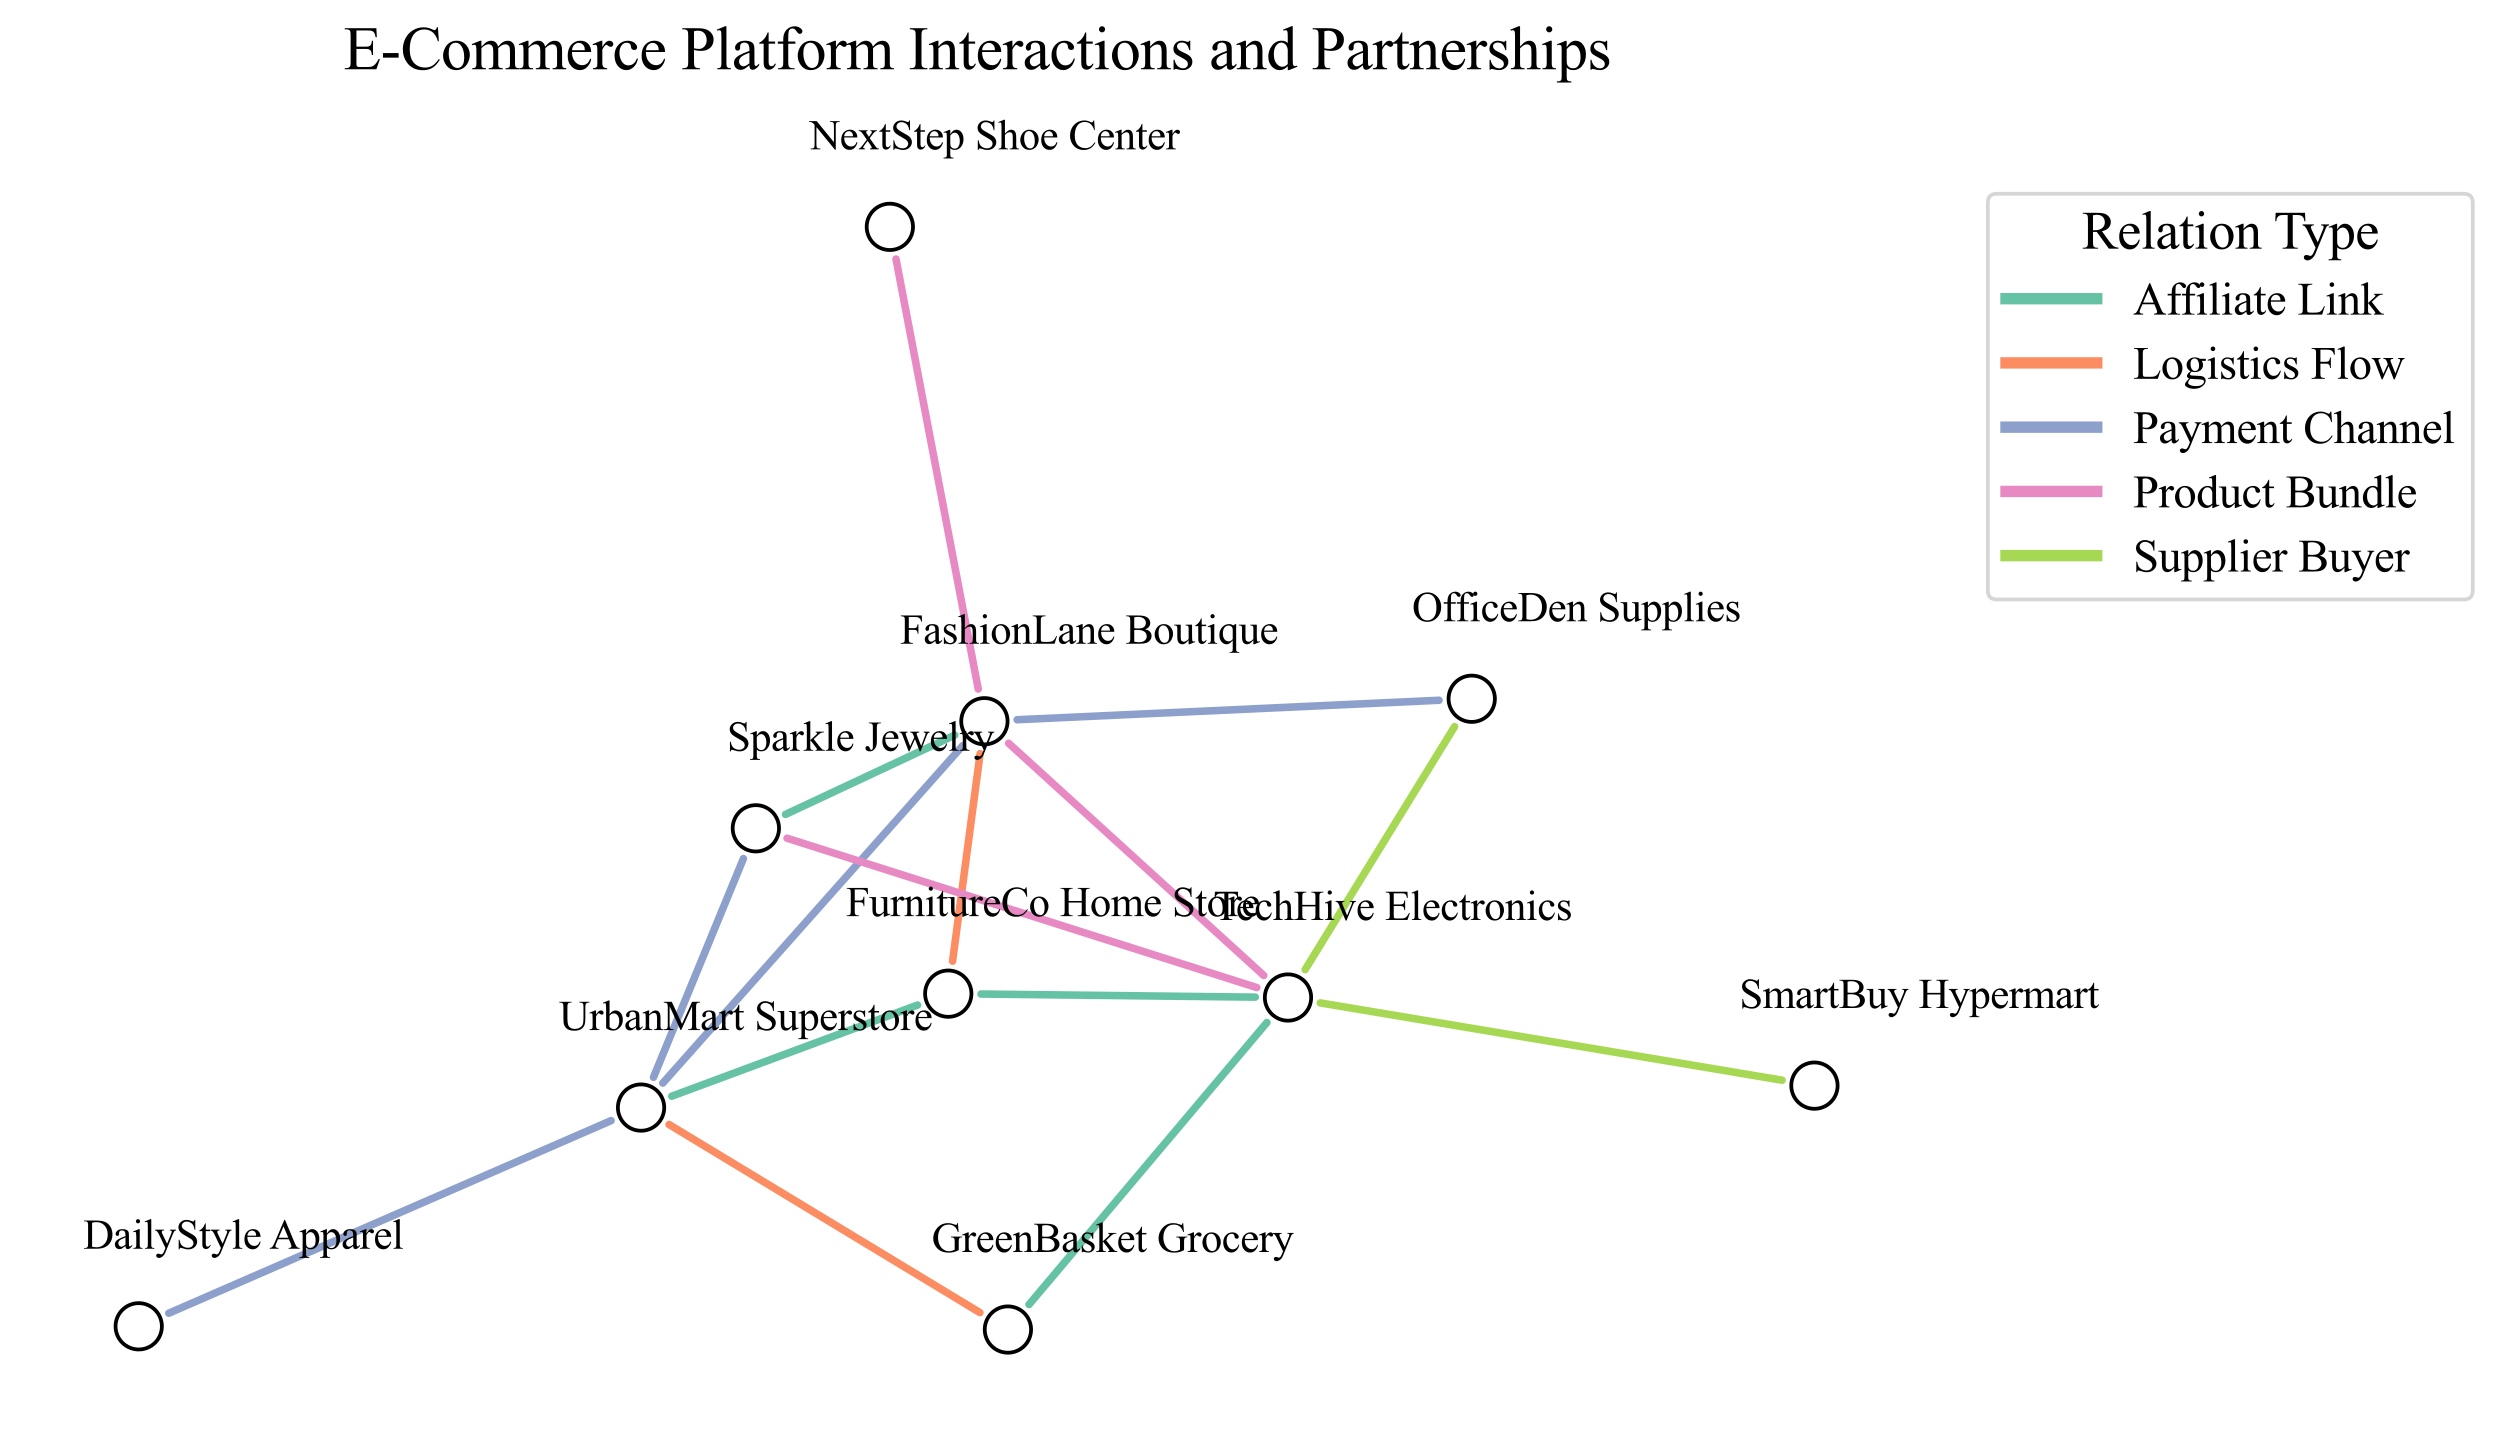 <?xml version="1.0" encoding="utf-8" standalone="no"?>
<!DOCTYPE svg PUBLIC "-//W3C//DTD SVG 1.1//EN"
  "http://www.w3.org/Graphics/SVG/1.1/DTD/svg11.dtd">
<svg xmlns:xlink="http://www.w3.org/1999/xlink" width="660.83pt" height="378.15pt" viewBox="0 0 660.83 378.15" xmlns="http://www.w3.org/2000/svg" version="1.1">
 <defs>
  <style type="text/css">*{stroke-linejoin: round; stroke-linecap: butt}</style>
 </defs>
 <g id="figure_1">
  <g id="patch_1">
   <path d="M 0 378.15 
L 660.83 378.15 
L 660.83 -0 
L 0 -0 
z
" style="fill: #ffffff"/>
  </g>
  <g id="axes_1">
   <g id="patch_2">
    <path d="M 177.573 289.755 
Q 210.053 277.712 242.533 265.669 
" clip-path="url(#p9772af871b)" style="fill: none; stroke: #66c2a5; stroke-width: 2; stroke-linecap: round"/>
   </g>
   <g id="patch_3">
    <path d="M 161.514 296.223 
Q 103.062 321.675 44.61 347.127 
" clip-path="url(#p9772af871b)" style="fill: none; stroke: #8da0cb; stroke-width: 2; stroke-linecap: round"/>
   </g>
   <g id="patch_4">
    <path d="M 172.743 284.76 
Q 184.623 255.86 196.502 226.961 
" clip-path="url(#p9772af871b)" style="fill: none; stroke: #8da0cb; stroke-width: 2; stroke-linecap: round"/>
   </g>
   <g id="patch_5">
    <path d="M 176.859 297.248 
Q 217.936 322.103 259.012 346.958 
" clip-path="url(#p9772af871b)" style="fill: none; stroke: #fc8d62; stroke-width: 2; stroke-linecap: round"/>
   </g>
   <g id="patch_6">
    <path d="M 175.205 286.293 
Q 214.832 241.704 254.459 197.116 
" clip-path="url(#p9772af871b)" style="fill: none; stroke: #8da0cb; stroke-width: 2; stroke-linecap: round"/>
   </g>
   <g id="patch_7">
    <path d="M 251.795 254.073 
Q 255.433 226.65 259.072 199.227 
" clip-path="url(#p9772af871b)" style="fill: none; stroke: #fc8d62; stroke-width: 2; stroke-linecap: round"/>
   </g>
   <g id="patch_8">
    <path d="M 259.314 262.755 
Q 295.555 263.165 331.797 263.576 
" clip-path="url(#p9772af871b)" style="fill: none; stroke: #66c2a5; stroke-width: 2; stroke-linecap: round"/>
   </g>
   <g id="patch_9">
    <path d="M 207.639 215.273 
Q 230.002 204.796 252.365 194.32 
" clip-path="url(#p9772af871b)" style="fill: none; stroke: #66c2a5; stroke-width: 2; stroke-linecap: round"/>
   </g>
   <g id="patch_10">
    <path d="M 208.051 221.572 
Q 270.127 241.31 332.204 261.049 
" clip-path="url(#p9772af871b)" style="fill: none; stroke: #e78ac3; stroke-width: 2; stroke-linecap: round"/>
   </g>
   <g id="patch_11">
    <path d="M 272.005 344.823 
Q 303.44 307.558 334.875 270.293 
" clip-path="url(#p9772af871b)" style="fill: none; stroke: #66c2a5; stroke-width: 2; stroke-linecap: round"/>
   </g>
   <g id="patch_12">
    <path d="M 268.863 190.245 
Q 324.619 187.675 380.376 185.104 
" clip-path="url(#p9772af871b)" style="fill: none; stroke: #8da0cb; stroke-width: 2; stroke-linecap: round"/>
   </g>
   <g id="patch_13">
    <path d="M 266.614 196.472 
Q 300.333 227.158 334.052 257.843 
" clip-path="url(#p9772af871b)" style="fill: none; stroke: #e78ac3; stroke-width: 2; stroke-linecap: round"/>
   </g>
   <g id="patch_14">
    <path d="M 258.583 182.138 
Q 247.713 125.303 236.843 68.469 
" clip-path="url(#p9772af871b)" style="fill: none; stroke: #e78ac3; stroke-width: 2; stroke-linecap: round"/>
   </g>
   <g id="patch_15">
    <path d="M 384.489 192.082 
Q 364.743 224.189 344.997 256.296 
" clip-path="url(#p9772af871b)" style="fill: none; stroke: #a6d854; stroke-width: 2; stroke-linecap: round"/>
   </g>
   <g id="patch_16">
    <path d="M 348.999 265.103 
Q 410.036 275.32 471.073 285.536 
" clip-path="url(#p9772af871b)" style="fill: none; stroke: #a6d854; stroke-width: 2; stroke-linecap: round"/>
   </g>
   <g id="PathCollection_1">
    <defs>
     <path id="md522351cf6" d="M 0 6.124 
C 1.624 6.124 3.182 5.478 4.33 4.33 
C 5.478 3.182 6.124 1.624 6.124 0 
C 6.124 -1.624 5.478 -3.182 4.33 -4.33 
C 3.182 -5.478 1.624 -6.124 0 -6.124 
C -1.624 -6.124 -3.182 -5.478 -4.33 -4.33 
C -5.478 -3.182 -6.124 -1.624 -6.124 0 
C -6.124 1.624 -5.478 3.182 -4.33 4.33 
C -3.182 5.478 -1.624 6.124 0 6.124 
z
" style="stroke: #000000"/>
    </defs>
    <g clip-path="url(#p9772af871b)">
     <use xlink:href="#md522351cf6" x="169.452" y="292.766" style="fill: #ffffff; stroke: #000000"/>
     <use xlink:href="#md522351cf6" x="250.656" y="262.657" style="fill: #ffffff; stroke: #000000"/>
     <use xlink:href="#md522351cf6" x="36.667" y="350.586" style="fill: #ffffff; stroke: #000000"/>
     <use xlink:href="#md522351cf6" x="199.796" y="218.947" style="fill: #ffffff; stroke: #000000"/>
     <use xlink:href="#md522351cf6" x="266.422" y="351.442" style="fill: #ffffff; stroke: #000000"/>
     <use xlink:href="#md522351cf6" x="260.21" y="190.644" style="fill: #ffffff; stroke: #000000"/>
     <use xlink:href="#md522351cf6" x="389.026" y="184.705" style="fill: #ffffff; stroke: #000000"/>
     <use xlink:href="#md522351cf6" x="340.459" y="263.674" style="fill: #ffffff; stroke: #000000"/>
     <use xlink:href="#md522351cf6" x="235.216" y="59.964" style="fill: #ffffff; stroke: #000000"/>
     <use xlink:href="#md522351cf6" x="479.615" y="286.966" style="fill: #ffffff; stroke: #000000"/>
    </g>
   </g>
   <g id="text_1">
    <!-- E-Commerce Platform Interactions and Partnerships -->
    <g transform="translate(90.791 18.31) scale(0.16 -0.16)">
     <defs>
      <path id="TimesNewRomanPSMT-45" d="M 1338 4006 
L 1338 2331 
L 2269 2331 
Q 2631 2331 2753 2441 
Q 2916 2584 2934 2947 
L 3050 2947 
L 3050 1472 
L 2934 1472 
Q 2891 1781 2847 1869 
Q 2791 1978 2662 2040 
Q 2534 2103 2269 2103 
L 1338 2103 
L 1338 706 
Q 1338 425 1363 364 
Q 1388 303 1450 267 
Q 1513 231 1688 231 
L 2406 231 
Q 2766 231 2928 281 
Q 3091 331 3241 478 
Q 3434 672 3638 1063 
L 3763 1063 
L 3397 0 
L 131 0 
L 131 116 
L 281 116 
Q 431 116 566 188 
Q 666 238 702 338 
Q 738 438 738 747 
L 738 3500 
Q 738 3903 656 3997 
Q 544 4122 281 4122 
L 131 4122 
L 131 4238 
L 3397 4238 
L 3444 3309 
L 3322 3309 
Q 3256 3644 3176 3769 
Q 3097 3894 2941 3959 
Q 2816 4006 2500 4006 
L 1338 4006 
z
" transform="scale(0.016)"/>
      <path id="TimesNewRomanPSMT-2d" d="M 259 1672 
L 1875 1672 
L 1875 1200 
L 259 1200 
L 259 1672 
z
" transform="scale(0.016)"/>
      <path id="TimesNewRomanPSMT-43" d="M 3853 4334 
L 3950 2894 
L 3853 2894 
Q 3659 3541 3300 3825 
Q 2941 4109 2438 4109 
Q 2016 4109 1675 3895 
Q 1334 3681 1139 3212 
Q 944 2744 944 2047 
Q 944 1472 1128 1050 
Q 1313 628 1683 403 
Q 2053 178 2528 178 
Q 2941 178 3256 354 
Q 3572 531 3950 1056 
L 4047 994 
Q 3728 428 3303 165 
Q 2878 -97 2294 -97 
Q 1241 -97 663 684 
Q 231 1266 231 2053 
Q 231 2688 515 3219 
Q 800 3750 1298 4042 
Q 1797 4334 2388 4334 
Q 2847 4334 3294 4109 
Q 3425 4041 3481 4041 
Q 3566 4041 3628 4100 
Q 3709 4184 3744 4334 
L 3853 4334 
z
" transform="scale(0.016)"/>
      <path id="TimesNewRomanPSMT-6f" d="M 1600 2947 
Q 2250 2947 2644 2453 
Q 2978 2031 2978 1484 
Q 2978 1100 2793 706 
Q 2609 313 2286 112 
Q 1963 -88 1566 -88 
Q 919 -88 538 428 
Q 216 863 216 1403 
Q 216 1797 411 2186 
Q 606 2575 925 2761 
Q 1244 2947 1600 2947 
z
M 1503 2744 
Q 1338 2744 1170 2645 
Q 1003 2547 900 2300 
Q 797 2053 797 1666 
Q 797 1041 1045 587 
Q 1294 134 1700 134 
Q 2003 134 2200 384 
Q 2397 634 2397 1244 
Q 2397 2006 2069 2444 
Q 1847 2744 1503 2744 
z
" transform="scale(0.016)"/>
      <path id="TimesNewRomanPSMT-6d" d="M 1050 2338 
Q 1363 2650 1419 2697 
Q 1559 2816 1721 2881 
Q 1884 2947 2044 2947 
Q 2313 2947 2506 2790 
Q 2700 2634 2766 2338 
Q 3088 2713 3309 2830 
Q 3531 2947 3766 2947 
Q 3994 2947 4170 2830 
Q 4347 2713 4450 2447 
Q 4519 2266 4519 1878 
L 4519 647 
Q 4519 378 4559 278 
Q 4591 209 4675 161 
Q 4759 113 4950 113 
L 4950 0 
L 3538 0 
L 3538 113 
L 3597 113 
Q 3781 113 3884 184 
Q 3956 234 3988 344 
Q 4000 397 4000 647 
L 4000 1878 
Q 4000 2228 3916 2372 
Q 3794 2572 3525 2572 
Q 3359 2572 3192 2489 
Q 3025 2406 2788 2181 
L 2781 2147 
L 2788 2013 
L 2788 647 
Q 2788 353 2820 281 
Q 2853 209 2943 161 
Q 3034 113 3253 113 
L 3253 0 
L 1806 0 
L 1806 113 
Q 2044 113 2133 169 
Q 2222 225 2256 338 
Q 2272 391 2272 647 
L 2272 1878 
Q 2272 2228 2169 2381 
Q 2031 2581 1784 2581 
Q 1616 2581 1450 2491 
Q 1191 2353 1050 2181 
L 1050 647 
Q 1050 366 1089 281 
Q 1128 197 1204 155 
Q 1281 113 1516 113 
L 1516 0 
L 100 0 
L 100 113 
Q 297 113 375 155 
Q 453 197 493 289 
Q 534 381 534 647 
L 534 1741 
Q 534 2213 506 2350 
Q 484 2453 437 2492 
Q 391 2531 309 2531 
Q 222 2531 100 2484 
L 53 2597 
L 916 2947 
L 1050 2947 
L 1050 2338 
z
" transform="scale(0.016)"/>
      <path id="TimesNewRomanPSMT-65" d="M 681 1784 
Q 678 1147 991 784 
Q 1303 422 1725 422 
Q 2006 422 2214 576 
Q 2422 731 2563 1106 
L 2659 1044 
Q 2594 616 2278 264 
Q 1963 -88 1488 -88 
Q 972 -88 605 314 
Q 238 716 238 1394 
Q 238 2128 614 2539 
Q 991 2950 1559 2950 
Q 2041 2950 2350 2633 
Q 2659 2316 2659 1784 
L 681 1784 
z
M 681 1966 
L 2006 1966 
Q 1991 2241 1941 2353 
Q 1863 2528 1708 2628 
Q 1553 2728 1384 2728 
Q 1125 2728 920 2526 
Q 716 2325 681 1966 
z
" transform="scale(0.016)"/>
      <path id="TimesNewRomanPSMT-72" d="M 1038 2947 
L 1038 2303 
Q 1397 2947 1775 2947 
Q 1947 2947 2059 2842 
Q 2172 2738 2172 2600 
Q 2172 2478 2090 2393 
Q 2009 2309 1897 2309 
Q 1788 2309 1652 2417 
Q 1516 2525 1450 2525 
Q 1394 2525 1328 2463 
Q 1188 2334 1038 2041 
L 1038 669 
Q 1038 431 1097 309 
Q 1138 225 1241 169 
Q 1344 113 1538 113 
L 1538 0 
L 72 0 
L 72 113 
Q 291 113 397 181 
Q 475 231 506 341 
Q 522 394 522 644 
L 522 1753 
Q 522 2253 501 2348 
Q 481 2444 426 2487 
Q 372 2531 291 2531 
Q 194 2531 72 2484 
L 41 2597 
L 906 2947 
L 1038 2947 
z
" transform="scale(0.016)"/>
      <path id="TimesNewRomanPSMT-63" d="M 2631 1088 
Q 2516 522 2178 217 
Q 1841 -88 1431 -88 
Q 944 -88 581 321 
Q 219 731 219 1428 
Q 219 2103 620 2525 
Q 1022 2947 1584 2947 
Q 2006 2947 2278 2723 
Q 2550 2500 2550 2259 
Q 2550 2141 2473 2067 
Q 2397 1994 2259 1994 
Q 2075 1994 1981 2113 
Q 1928 2178 1911 2362 
Q 1894 2547 1784 2644 
Q 1675 2738 1481 2738 
Q 1169 2738 978 2506 
Q 725 2200 725 1697 
Q 725 1184 976 792 
Q 1228 400 1656 400 
Q 1963 400 2206 609 
Q 2378 753 2541 1131 
L 2631 1088 
z
" transform="scale(0.016)"/>
      <path id="TimesNewRomanPSMT-20" transform="scale(0.016)"/>
      <path id="TimesNewRomanPSMT-50" d="M 1313 1984 
L 1313 750 
Q 1313 350 1400 253 
Q 1519 116 1759 116 
L 1922 116 
L 1922 0 
L 106 0 
L 106 116 
L 266 116 
Q 534 116 650 291 
Q 713 388 713 750 
L 713 3488 
Q 713 3888 628 3984 
Q 506 4122 266 4122 
L 106 4122 
L 106 4238 
L 1659 4238 
Q 2228 4238 2556 4120 
Q 2884 4003 3109 3725 
Q 3334 3447 3334 3066 
Q 3334 2547 2992 2222 
Q 2650 1897 2025 1897 
Q 1872 1897 1694 1919 
Q 1516 1941 1313 1984 
z
M 1313 2163 
Q 1478 2131 1606 2115 
Q 1734 2100 1825 2100 
Q 2150 2100 2386 2351 
Q 2622 2603 2622 3003 
Q 2622 3278 2509 3514 
Q 2397 3750 2190 3867 
Q 1984 3984 1722 3984 
Q 1563 3984 1313 3925 
L 1313 2163 
z
" transform="scale(0.016)"/>
      <path id="TimesNewRomanPSMT-6c" d="M 1184 4444 
L 1184 647 
Q 1184 378 1223 290 
Q 1263 203 1344 158 
Q 1425 113 1647 113 
L 1647 0 
L 244 0 
L 244 113 
Q 441 113 512 153 
Q 584 194 625 287 
Q 666 381 666 647 
L 666 3247 
Q 666 3731 644 3842 
Q 622 3953 573 3993 
Q 525 4034 450 4034 
Q 369 4034 244 3984 
L 191 4094 
L 1044 4444 
L 1184 4444 
z
" transform="scale(0.016)"/>
      <path id="TimesNewRomanPSMT-61" d="M 1822 413 
Q 1381 72 1269 19 
Q 1100 -59 909 -59 
Q 613 -59 420 144 
Q 228 347 228 678 
Q 228 888 322 1041 
Q 450 1253 767 1440 
Q 1084 1628 1822 1897 
L 1822 2009 
Q 1822 2438 1686 2597 
Q 1550 2756 1291 2756 
Q 1094 2756 978 2650 
Q 859 2544 859 2406 
L 866 2225 
Q 866 2081 792 2003 
Q 719 1925 600 1925 
Q 484 1925 411 2006 
Q 338 2088 338 2228 
Q 338 2497 613 2722 
Q 888 2947 1384 2947 
Q 1766 2947 2009 2819 
Q 2194 2722 2281 2516 
Q 2338 2381 2338 1966 
L 2338 994 
Q 2338 584 2353 492 
Q 2369 400 2405 369 
Q 2441 338 2488 338 
Q 2538 338 2575 359 
Q 2641 400 2828 588 
L 2828 413 
Q 2478 -56 2159 -56 
Q 2006 -56 1915 50 
Q 1825 156 1822 413 
z
M 1822 616 
L 1822 1706 
Q 1350 1519 1213 1441 
Q 966 1303 859 1153 
Q 753 1003 753 825 
Q 753 600 887 451 
Q 1022 303 1197 303 
Q 1434 303 1822 616 
z
" transform="scale(0.016)"/>
      <path id="TimesNewRomanPSMT-74" d="M 1031 3803 
L 1031 2863 
L 1700 2863 
L 1700 2644 
L 1031 2644 
L 1031 788 
Q 1031 509 1111 412 
Q 1191 316 1316 316 
Q 1419 316 1516 380 
Q 1613 444 1666 569 
L 1788 569 
Q 1678 263 1478 108 
Q 1278 -47 1066 -47 
Q 922 -47 784 33 
Q 647 113 581 261 
Q 516 409 516 719 
L 516 2644 
L 63 2644 
L 63 2747 
Q 234 2816 414 2980 
Q 594 3144 734 3369 
Q 806 3488 934 3803 
L 1031 3803 
z
" transform="scale(0.016)"/>
      <path id="TimesNewRomanPSMT-66" d="M 1319 2638 
L 1319 756 
Q 1319 356 1406 250 
Q 1522 113 1716 113 
L 1975 113 
L 1975 0 
L 266 0 
L 266 113 
L 394 113 
Q 519 113 622 175 
Q 725 238 764 344 
Q 803 450 803 756 
L 803 2638 
L 247 2638 
L 247 2863 
L 803 2863 
L 803 3050 
Q 803 3478 940 3775 
Q 1078 4072 1361 4255 
Q 1644 4438 1997 4438 
Q 2325 4438 2600 4225 
Q 2781 4084 2781 3909 
Q 2781 3816 2700 3733 
Q 2619 3650 2525 3650 
Q 2453 3650 2373 3701 
Q 2294 3753 2178 3923 
Q 2063 4094 1966 4153 
Q 1869 4213 1750 4213 
Q 1606 4213 1506 4136 
Q 1406 4059 1362 3898 
Q 1319 3738 1319 3069 
L 1319 2863 
L 2056 2863 
L 2056 2638 
L 1319 2638 
z
" transform="scale(0.016)"/>
      <path id="TimesNewRomanPSMT-49" d="M 1975 116 
L 1975 0 
L 159 0 
L 159 116 
L 309 116 
Q 572 116 691 269 
Q 766 369 766 750 
L 766 3488 
Q 766 3809 725 3913 
Q 694 3991 597 4047 
Q 459 4122 309 4122 
L 159 4122 
L 159 4238 
L 1975 4238 
L 1975 4122 
L 1822 4122 
Q 1563 4122 1444 3969 
Q 1366 3869 1366 3488 
L 1366 750 
Q 1366 428 1406 325 
Q 1438 247 1538 191 
Q 1672 116 1822 116 
L 1975 116 
z
" transform="scale(0.016)"/>
      <path id="TimesNewRomanPSMT-6e" d="M 1034 2341 
Q 1538 2947 1994 2947 
Q 2228 2947 2397 2830 
Q 2566 2713 2666 2444 
Q 2734 2256 2734 1869 
L 2734 647 
Q 2734 375 2778 278 
Q 2813 200 2889 156 
Q 2966 113 3172 113 
L 3172 0 
L 1756 0 
L 1756 113 
L 1816 113 
Q 2016 113 2095 173 
Q 2175 234 2206 353 
Q 2219 400 2219 647 
L 2219 1819 
Q 2219 2209 2117 2386 
Q 2016 2563 1775 2563 
Q 1403 2563 1034 2156 
L 1034 647 
Q 1034 356 1069 288 
Q 1113 197 1189 155 
Q 1266 113 1500 113 
L 1500 0 
L 84 0 
L 84 113 
L 147 113 
Q 366 113 442 223 
Q 519 334 519 647 
L 519 1709 
Q 519 2225 495 2337 
Q 472 2450 423 2490 
Q 375 2531 294 2531 
Q 206 2531 84 2484 
L 38 2597 
L 900 2947 
L 1034 2947 
L 1034 2341 
z
" transform="scale(0.016)"/>
      <path id="TimesNewRomanPSMT-69" d="M 928 4444 
Q 1059 4444 1151 4351 
Q 1244 4259 1244 4128 
Q 1244 3997 1151 3903 
Q 1059 3809 928 3809 
Q 797 3809 703 3903 
Q 609 3997 609 4128 
Q 609 4259 701 4351 
Q 794 4444 928 4444 
z
M 1188 2947 
L 1188 647 
Q 1188 378 1227 289 
Q 1266 200 1342 156 
Q 1419 113 1622 113 
L 1622 0 
L 231 0 
L 231 113 
Q 441 113 512 153 
Q 584 194 626 287 
Q 669 381 669 647 
L 669 1750 
Q 669 2216 641 2353 
Q 619 2453 572 2492 
Q 525 2531 444 2531 
Q 356 2531 231 2484 
L 188 2597 
L 1050 2947 
L 1188 2947 
z
" transform="scale(0.016)"/>
      <path id="TimesNewRomanPSMT-73" d="M 2050 2947 
L 2050 1972 
L 1947 1972 
Q 1828 2431 1642 2597 
Q 1456 2763 1169 2763 
Q 950 2763 815 2647 
Q 681 2531 681 2391 
Q 681 2216 781 2091 
Q 878 1963 1175 1819 
L 1631 1597 
Q 2266 1288 2266 781 
Q 2266 391 1970 151 
Q 1675 -88 1309 -88 
Q 1047 -88 709 6 
Q 606 38 541 38 
Q 469 38 428 -44 
L 325 -44 
L 325 978 
L 428 978 
Q 516 541 762 319 
Q 1009 97 1316 97 
Q 1531 97 1667 223 
Q 1803 350 1803 528 
Q 1803 744 1651 891 
Q 1500 1038 1047 1263 
Q 594 1488 453 1669 
Q 313 1847 313 2119 
Q 313 2472 555 2709 
Q 797 2947 1181 2947 
Q 1350 2947 1591 2875 
Q 1750 2828 1803 2828 
Q 1853 2828 1881 2850 
Q 1909 2872 1947 2947 
L 2050 2947 
z
" transform="scale(0.016)"/>
      <path id="TimesNewRomanPSMT-64" d="M 2222 322 
Q 2013 103 1813 7 
Q 1613 -88 1381 -88 
Q 913 -88 563 304 
Q 213 697 213 1313 
Q 213 1928 600 2439 
Q 988 2950 1597 2950 
Q 1975 2950 2222 2709 
L 2222 3238 
Q 2222 3728 2198 3840 
Q 2175 3953 2125 3993 
Q 2075 4034 2000 4034 
Q 1919 4034 1784 3984 
L 1744 4094 
L 2597 4444 
L 2738 4444 
L 2738 1134 
Q 2738 631 2761 520 
Q 2784 409 2836 365 
Q 2888 322 2956 322 
Q 3041 322 3181 375 
L 3216 266 
L 2366 -88 
L 2222 -88 
L 2222 322 
z
M 2222 541 
L 2222 2016 
Q 2203 2228 2109 2403 
Q 2016 2578 1861 2667 
Q 1706 2756 1559 2756 
Q 1284 2756 1069 2509 
Q 784 2184 784 1559 
Q 784 928 1059 592 
Q 1334 256 1672 256 
Q 1956 256 2222 541 
z
" transform="scale(0.016)"/>
      <path id="TimesNewRomanPSMT-68" d="M 1041 4444 
L 1041 2350 
Q 1388 2731 1591 2839 
Q 1794 2947 1997 2947 
Q 2241 2947 2416 2812 
Q 2591 2678 2675 2391 
Q 2734 2191 2734 1659 
L 2734 647 
Q 2734 375 2778 275 
Q 2809 200 2884 156 
Q 2959 113 3159 113 
L 3159 0 
L 1753 0 
L 1753 113 
L 1819 113 
Q 2019 113 2097 173 
Q 2175 234 2206 353 
Q 2216 403 2216 647 
L 2216 1659 
Q 2216 2128 2167 2275 
Q 2119 2422 2012 2495 
Q 1906 2569 1756 2569 
Q 1603 2569 1437 2487 
Q 1272 2406 1041 2159 
L 1041 647 
Q 1041 353 1073 281 
Q 1106 209 1195 161 
Q 1284 113 1503 113 
L 1503 0 
L 84 0 
L 84 113 
Q 275 113 384 172 
Q 447 203 484 290 
Q 522 378 522 647 
L 522 3238 
Q 522 3728 498 3840 
Q 475 3953 426 3993 
Q 378 4034 297 4034 
Q 231 4034 84 3984 
L 41 4094 
L 897 4444 
L 1041 4444 
z
" transform="scale(0.016)"/>
      <path id="TimesNewRomanPSMT-70" d="M -6 2578 
L 875 2934 
L 994 2934 
L 994 2266 
Q 1216 2644 1439 2795 
Q 1663 2947 1909 2947 
Q 2341 2947 2628 2609 
Q 2981 2197 2981 1534 
Q 2981 794 2556 309 
Q 2206 -88 1675 -88 
Q 1444 -88 1275 -22 
Q 1150 25 994 166 
L 994 -706 
Q 994 -1000 1030 -1079 
Q 1066 -1159 1155 -1206 
Q 1244 -1253 1478 -1253 
L 1478 -1369 
L -22 -1369 
L -22 -1253 
L 56 -1253 
Q 228 -1256 350 -1188 
Q 409 -1153 442 -1076 
Q 475 -1000 475 -688 
L 475 2019 
Q 475 2297 450 2372 
Q 425 2447 370 2484 
Q 316 2522 222 2522 
Q 147 2522 31 2478 
L -6 2578 
z
M 994 2081 
L 994 1013 
Q 994 666 1022 556 
Q 1066 375 1236 237 
Q 1406 100 1666 100 
Q 1978 100 2172 344 
Q 2425 663 2425 1241 
Q 2425 1897 2138 2250 
Q 1938 2494 1663 2494 
Q 1513 2494 1366 2419 
Q 1253 2363 994 2081 
z
" transform="scale(0.016)"/>
     </defs>
     <use xlink:href="#TimesNewRomanPSMT-45"/>
     <use xlink:href="#TimesNewRomanPSMT-2d" x="61.084"/>
     <use xlink:href="#TimesNewRomanPSMT-43" x="94.385"/>
     <use xlink:href="#TimesNewRomanPSMT-6f" x="161.084"/>
     <use xlink:href="#TimesNewRomanPSMT-6d" x="211.084"/>
     <use xlink:href="#TimesNewRomanPSMT-6d" x="288.867"/>
     <use xlink:href="#TimesNewRomanPSMT-65" x="366.65"/>
     <use xlink:href="#TimesNewRomanPSMT-72" x="411.035"/>
     <use xlink:href="#TimesNewRomanPSMT-63" x="444.336"/>
     <use xlink:href="#TimesNewRomanPSMT-65" x="488.721"/>
     <use xlink:href="#TimesNewRomanPSMT-20" x="533.105"/>
     <use xlink:href="#TimesNewRomanPSMT-50" x="558.105"/>
     <use xlink:href="#TimesNewRomanPSMT-6c" x="613.721"/>
     <use xlink:href="#TimesNewRomanPSMT-61" x="641.504"/>
     <use xlink:href="#TimesNewRomanPSMT-74" x="685.889"/>
     <use xlink:href="#TimesNewRomanPSMT-66" x="713.672"/>
     <use xlink:href="#TimesNewRomanPSMT-6f" x="746.973"/>
     <use xlink:href="#TimesNewRomanPSMT-72" x="796.973"/>
     <use xlink:href="#TimesNewRomanPSMT-6d" x="830.273"/>
     <use xlink:href="#TimesNewRomanPSMT-20" x="908.057"/>
     <use xlink:href="#TimesNewRomanPSMT-49" x="933.057"/>
     <use xlink:href="#TimesNewRomanPSMT-6e" x="966.357"/>
     <use xlink:href="#TimesNewRomanPSMT-74" x="1016.357"/>
     <use xlink:href="#TimesNewRomanPSMT-65" x="1044.141"/>
     <use xlink:href="#TimesNewRomanPSMT-72" x="1088.525"/>
     <use xlink:href="#TimesNewRomanPSMT-61" x="1121.826"/>
     <use xlink:href="#TimesNewRomanPSMT-63" x="1166.211"/>
     <use xlink:href="#TimesNewRomanPSMT-74" x="1210.596"/>
     <use xlink:href="#TimesNewRomanPSMT-69" x="1238.379"/>
     <use xlink:href="#TimesNewRomanPSMT-6f" x="1266.162"/>
     <use xlink:href="#TimesNewRomanPSMT-6e" x="1316.162"/>
     <use xlink:href="#TimesNewRomanPSMT-73" x="1366.162"/>
     <use xlink:href="#TimesNewRomanPSMT-20" x="1405.078"/>
     <use xlink:href="#TimesNewRomanPSMT-61" x="1430.078"/>
     <use xlink:href="#TimesNewRomanPSMT-6e" x="1474.463"/>
     <use xlink:href="#TimesNewRomanPSMT-64" x="1524.463"/>
     <use xlink:href="#TimesNewRomanPSMT-20" x="1574.463"/>
     <use xlink:href="#TimesNewRomanPSMT-50" x="1599.463"/>
     <use xlink:href="#TimesNewRomanPSMT-61" x="1655.078"/>
     <use xlink:href="#TimesNewRomanPSMT-72" x="1699.463"/>
     <use xlink:href="#TimesNewRomanPSMT-74" x="1732.764"/>
     <use xlink:href="#TimesNewRomanPSMT-6e" x="1760.547"/>
     <use xlink:href="#TimesNewRomanPSMT-65" x="1810.547"/>
     <use xlink:href="#TimesNewRomanPSMT-72" x="1854.932"/>
     <use xlink:href="#TimesNewRomanPSMT-73" x="1888.232"/>
     <use xlink:href="#TimesNewRomanPSMT-68" x="1927.148"/>
     <use xlink:href="#TimesNewRomanPSMT-69" x="1977.148"/>
     <use xlink:href="#TimesNewRomanPSMT-70" x="2004.932"/>
     <use xlink:href="#TimesNewRomanPSMT-73" x="2054.932"/>
    </g>
   </g>
   <g id="legend_1">
    <g id="patch_17">
     <path d="M 527.844 158.46 
L 651.23 158.46 
Q 653.63 158.46 653.63 156.06 
L 653.63 53.616 
Q 653.63 51.216 651.23 51.216 
L 527.844 51.216 
Q 525.444 51.216 525.444 53.616 
L 525.444 156.06 
Q 525.444 158.46 527.844 158.46 
z
" style="fill: #ffffff; opacity: 0.8; stroke: #cccccc; stroke-linejoin: miter"/>
    </g>
    <g id="text_2">
     <!-- Relation Type -->
     <g transform="translate(550.299 65.737) scale(0.14 -0.14)">
      <defs>
       <path id="TimesNewRomanPSMT-52" d="M 4325 0 
L 3194 0 
L 1759 1981 
Q 1600 1975 1500 1975 
Q 1459 1975 1412 1976 
Q 1366 1978 1316 1981 
L 1316 750 
Q 1316 350 1403 253 
Q 1522 116 1759 116 
L 1925 116 
L 1925 0 
L 109 0 
L 109 116 
L 269 116 
Q 538 116 653 291 
Q 719 388 719 750 
L 719 3488 
Q 719 3888 631 3984 
Q 509 4122 269 4122 
L 109 4122 
L 109 4238 
L 1653 4238 
Q 2328 4238 2648 4139 
Q 2969 4041 3192 3777 
Q 3416 3513 3416 3147 
Q 3416 2756 3161 2468 
Q 2906 2181 2372 2063 
L 3247 847 
Q 3547 428 3762 290 
Q 3978 153 4325 116 
L 4325 0 
z
M 1316 2178 
Q 1375 2178 1419 2176 
Q 1463 2175 1491 2175 
Q 2097 2175 2405 2437 
Q 2713 2700 2713 3106 
Q 2713 3503 2464 3751 
Q 2216 4000 1806 4000 
Q 1625 4000 1316 3941 
L 1316 2178 
z
" transform="scale(0.016)"/>
       <path id="TimesNewRomanPSMT-54" d="M 3703 4238 
L 3750 3244 
L 3631 3244 
Q 3597 3506 3538 3619 
Q 3441 3800 3280 3886 
Q 3119 3972 2856 3972 
L 2259 3972 
L 2259 734 
Q 2259 344 2344 247 
Q 2463 116 2709 116 
L 2856 116 
L 2856 0 
L 1059 0 
L 1059 116 
L 1209 116 
Q 1478 116 1591 278 
Q 1659 378 1659 734 
L 1659 3972 
L 1150 3972 
Q 853 3972 728 3928 
Q 566 3869 450 3700 
Q 334 3531 313 3244 
L 194 3244 
L 244 4238 
L 3703 4238 
z
" transform="scale(0.016)"/>
       <path id="TimesNewRomanPSMT-79" d="M 38 2863 
L 1372 2863 
L 1372 2747 
L 1306 2747 
Q 1166 2747 1095 2686 
Q 1025 2625 1025 2534 
Q 1025 2413 1128 2197 
L 1825 753 
L 2466 2334 
Q 2519 2463 2519 2588 
Q 2519 2644 2497 2672 
Q 2472 2706 2419 2726 
Q 2366 2747 2231 2747 
L 2231 2863 
L 3163 2863 
L 3163 2747 
Q 3047 2734 2984 2696 
Q 2922 2659 2847 2556 
Q 2819 2513 2741 2316 
L 1575 -541 
Q 1406 -956 1132 -1168 
Q 859 -1381 606 -1381 
Q 422 -1381 303 -1275 
Q 184 -1169 184 -1031 
Q 184 -900 270 -820 
Q 356 -741 506 -741 
Q 609 -741 788 -809 
Q 913 -856 944 -856 
Q 1038 -856 1148 -759 
Q 1259 -663 1372 -384 
L 1575 113 
L 547 2272 
Q 500 2369 397 2513 
Q 319 2622 269 2659 
Q 197 2709 38 2747 
L 38 2863 
z
" transform="scale(0.016)"/>
      </defs>
      <use xlink:href="#TimesNewRomanPSMT-52"/>
      <use xlink:href="#TimesNewRomanPSMT-65" x="66.699"/>
      <use xlink:href="#TimesNewRomanPSMT-6c" x="111.084"/>
      <use xlink:href="#TimesNewRomanPSMT-61" x="138.867"/>
      <use xlink:href="#TimesNewRomanPSMT-74" x="183.252"/>
      <use xlink:href="#TimesNewRomanPSMT-69" x="211.035"/>
      <use xlink:href="#TimesNewRomanPSMT-6f" x="238.818"/>
      <use xlink:href="#TimesNewRomanPSMT-6e" x="288.818"/>
      <use xlink:href="#TimesNewRomanPSMT-20" x="338.818"/>
      <use xlink:href="#TimesNewRomanPSMT-54" x="362.068"/>
      <use xlink:href="#TimesNewRomanPSMT-79" x="416.152"/>
      <use xlink:href="#TimesNewRomanPSMT-70" x="466.152"/>
      <use xlink:href="#TimesNewRomanPSMT-65" x="516.152"/>
     </g>
    </g>
    <g id="line2d_1">
     <path d="M 530.244 78.958 
L 542.244 78.958 
L 554.244 78.958 
" style="fill: none; stroke: #66c2a5; stroke-width: 3; stroke-linecap: square"/>
    </g>
    <g id="text_3">
     <!-- Affiliate Link -->
     <g transform="translate(563.844 83.158) scale(0.12 -0.12)">
      <defs>
       <path id="TimesNewRomanPSMT-41" d="M 2928 1419 
L 1288 1419 
L 1000 750 
Q 894 503 894 381 
Q 894 284 986 211 
Q 1078 138 1384 116 
L 1384 0 
L 50 0 
L 50 116 
Q 316 163 394 238 
Q 553 388 747 847 
L 2238 4334 
L 2347 4334 
L 3822 809 
Q 4000 384 4145 257 
Q 4291 131 4550 116 
L 4550 0 
L 2878 0 
L 2878 116 
Q 3131 128 3220 200 
Q 3309 272 3309 375 
Q 3309 513 3184 809 
L 2928 1419 
z
M 2841 1650 
L 2122 3363 
L 1384 1650 
L 2841 1650 
z
" transform="scale(0.016)"/>
       <path id="TimesNewRomanPSMT-4c" d="M 3669 1172 
L 3772 1150 
L 3409 0 
L 128 0 
L 128 116 
L 288 116 
Q 556 116 672 291 
Q 738 391 738 753 
L 738 3488 
Q 738 3884 650 3984 
Q 528 4122 288 4122 
L 128 4122 
L 128 4238 
L 2047 4238 
L 2047 4122 
Q 1709 4125 1573 4059 
Q 1438 3994 1388 3894 
Q 1338 3794 1338 3416 
L 1338 753 
Q 1338 494 1388 397 
Q 1425 331 1503 300 
Q 1581 269 1991 269 
L 2300 269 
Q 2788 269 2984 341 
Q 3181 413 3343 595 
Q 3506 778 3669 1172 
z
" transform="scale(0.016)"/>
       <path id="TimesNewRomanPSMT-6b" d="M 1047 4444 
L 1047 1597 
L 1775 2259 
Q 2006 2472 2044 2528 
Q 2069 2566 2069 2603 
Q 2069 2666 2017 2711 
Q 1966 2756 1847 2763 
L 1847 2863 
L 3091 2863 
L 3091 2763 
Q 2834 2756 2664 2684 
Q 2494 2613 2291 2428 
L 1556 1750 
L 2291 822 
Q 2597 438 2703 334 
Q 2853 188 2966 144 
Q 3044 113 3238 113 
L 3238 0 
L 1847 0 
L 1847 113 
Q 1966 116 2008 148 
Q 2050 181 2050 241 
Q 2050 313 1925 472 
L 1047 1594 
L 1047 644 
Q 1047 366 1086 278 
Q 1125 191 1197 153 
Q 1269 116 1509 113 
L 1509 0 
L 53 0 
L 53 113 
Q 272 113 381 166 
Q 447 200 481 272 
Q 528 375 528 628 
L 528 3234 
Q 528 3731 506 3842 
Q 484 3953 434 3995 
Q 384 4038 303 4038 
Q 238 4038 106 3984 
L 53 4094 
L 903 4444 
L 1047 4444 
z
" transform="scale(0.016)"/>
      </defs>
      <use xlink:href="#TimesNewRomanPSMT-41"/>
      <use xlink:href="#TimesNewRomanPSMT-66" x="72.217"/>
      <use xlink:href="#TimesNewRomanPSMT-66" x="103.768"/>
      <use xlink:href="#TimesNewRomanPSMT-69" x="137.068"/>
      <use xlink:href="#TimesNewRomanPSMT-6c" x="164.852"/>
      <use xlink:href="#TimesNewRomanPSMT-69" x="192.635"/>
      <use xlink:href="#TimesNewRomanPSMT-61" x="220.418"/>
      <use xlink:href="#TimesNewRomanPSMT-74" x="264.803"/>
      <use xlink:href="#TimesNewRomanPSMT-65" x="292.586"/>
      <use xlink:href="#TimesNewRomanPSMT-20" x="336.971"/>
      <use xlink:href="#TimesNewRomanPSMT-4c" x="361.971"/>
      <use xlink:href="#TimesNewRomanPSMT-69" x="423.055"/>
      <use xlink:href="#TimesNewRomanPSMT-6e" x="450.838"/>
      <use xlink:href="#TimesNewRomanPSMT-6b" x="500.838"/>
     </g>
    </g>
    <g id="line2d_2">
     <path d="M 530.244 95.925 
L 542.244 95.925 
L 554.244 95.925 
" style="fill: none; stroke: #fc8d62; stroke-width: 3; stroke-linecap: square"/>
    </g>
    <g id="text_4">
     <!-- Logistics Flow -->
     <g transform="translate(563.844 100.125) scale(0.12 -0.12)">
      <defs>
       <path id="TimesNewRomanPSMT-67" d="M 966 1044 
Q 703 1172 562 1401 
Q 422 1631 422 1909 
Q 422 2334 742 2640 
Q 1063 2947 1563 2947 
Q 1972 2947 2272 2747 
L 2878 2747 
Q 3013 2747 3034 2739 
Q 3056 2731 3066 2713 
Q 3084 2684 3084 2613 
Q 3084 2531 3069 2500 
Q 3059 2484 3036 2475 
Q 3013 2466 2878 2466 
L 2506 2466 
Q 2681 2241 2681 1891 
Q 2681 1491 2375 1206 
Q 2069 922 1553 922 
Q 1341 922 1119 984 
Q 981 866 932 777 
Q 884 688 884 625 
Q 884 572 936 522 
Q 988 472 1138 450 
Q 1225 438 1575 428 
Q 2219 413 2409 384 
Q 2700 344 2873 169 
Q 3047 -6 3047 -263 
Q 3047 -616 2716 -925 
Q 2228 -1381 1444 -1381 
Q 841 -1381 425 -1109 
Q 191 -953 191 -784 
Q 191 -709 225 -634 
Q 278 -519 444 -313 
Q 466 -284 763 25 
Q 600 122 533 198 
Q 466 275 466 372 
Q 466 481 555 628 
Q 644 775 966 1044 
z
M 1509 2797 
Q 1278 2797 1122 2612 
Q 966 2428 966 2047 
Q 966 1553 1178 1281 
Q 1341 1075 1591 1075 
Q 1828 1075 1981 1253 
Q 2134 1431 2134 1813 
Q 2134 2309 1919 2591 
Q 1759 2797 1509 2797 
z
M 934 0 
Q 788 -159 713 -296 
Q 638 -434 638 -550 
Q 638 -700 819 -813 
Q 1131 -1006 1722 -1006 
Q 2284 -1006 2551 -807 
Q 2819 -609 2819 -384 
Q 2819 -222 2659 -153 
Q 2497 -84 2016 -72 
Q 1313 -53 934 0 
z
" transform="scale(0.016)"/>
       <path id="TimesNewRomanPSMT-46" d="M 1309 4006 
L 1309 2341 
L 2081 2341 
Q 2347 2341 2470 2458 
Q 2594 2575 2634 2922 
L 2750 2922 
L 2750 1488 
L 2634 1488 
Q 2631 1734 2570 1850 
Q 2509 1966 2401 2023 
Q 2294 2081 2081 2081 
L 1309 2081 
L 1309 750 
Q 1309 428 1350 325 
Q 1381 247 1481 191 
Q 1619 116 1769 116 
L 1922 116 
L 1922 0 
L 103 0 
L 103 116 
L 253 116 
Q 516 116 634 269 
Q 709 369 709 750 
L 709 3488 
Q 709 3809 669 3913 
Q 638 3991 541 4047 
Q 406 4122 253 4122 
L 103 4122 
L 103 4238 
L 3256 4238 
L 3297 3306 
L 3188 3306 
Q 3106 3603 2998 3742 
Q 2891 3881 2733 3943 
Q 2575 4006 2244 4006 
L 1309 4006 
z
" transform="scale(0.016)"/>
       <path id="TimesNewRomanPSMT-77" d="M 41 2863 
L 1241 2863 
L 1241 2747 
Q 1075 2734 1023 2687 
Q 972 2641 972 2553 
Q 972 2456 1025 2319 
L 1638 672 
L 2253 2013 
L 2091 2434 
Q 2016 2622 1894 2694 
Q 1825 2738 1638 2747 
L 1638 2863 
L 3000 2863 
L 3000 2747 
Q 2775 2738 2681 2666 
Q 2619 2616 2619 2506 
Q 2619 2444 2644 2378 
L 3294 734 
L 3897 2319 
Q 3959 2488 3959 2588 
Q 3959 2647 3898 2694 
Q 3838 2741 3659 2747 
L 3659 2863 
L 4563 2863 
L 4563 2747 
Q 4291 2706 4163 2378 
L 3206 -88 
L 3078 -88 
L 2363 1741 
L 1528 -88 
L 1413 -88 
L 494 2319 
Q 403 2547 315 2626 
Q 228 2706 41 2747 
L 41 2863 
z
" transform="scale(0.016)"/>
      </defs>
      <use xlink:href="#TimesNewRomanPSMT-4c"/>
      <use xlink:href="#TimesNewRomanPSMT-6f" x="61.084"/>
      <use xlink:href="#TimesNewRomanPSMT-67" x="111.084"/>
      <use xlink:href="#TimesNewRomanPSMT-69" x="161.084"/>
      <use xlink:href="#TimesNewRomanPSMT-73" x="188.867"/>
      <use xlink:href="#TimesNewRomanPSMT-74" x="227.783"/>
      <use xlink:href="#TimesNewRomanPSMT-69" x="255.566"/>
      <use xlink:href="#TimesNewRomanPSMT-63" x="283.35"/>
      <use xlink:href="#TimesNewRomanPSMT-73" x="327.734"/>
      <use xlink:href="#TimesNewRomanPSMT-20" x="366.65"/>
      <use xlink:href="#TimesNewRomanPSMT-46" x="391.65"/>
      <use xlink:href="#TimesNewRomanPSMT-6c" x="447.266"/>
      <use xlink:href="#TimesNewRomanPSMT-6f" x="475.049"/>
      <use xlink:href="#TimesNewRomanPSMT-77" x="525.049"/>
     </g>
    </g>
    <g id="line2d_3">
     <path d="M 530.244 112.914 
L 542.244 112.914 
L 554.244 112.914 
" style="fill: none; stroke: #8da0cb; stroke-width: 3; stroke-linecap: square"/>
    </g>
    <g id="text_5">
     <!-- Payment Channel -->
     <g transform="translate(563.844 117.114) scale(0.12 -0.12)">
      <use xlink:href="#TimesNewRomanPSMT-50"/>
      <use xlink:href="#TimesNewRomanPSMT-61" x="55.615"/>
      <use xlink:href="#TimesNewRomanPSMT-79" x="100"/>
      <use xlink:href="#TimesNewRomanPSMT-6d" x="150"/>
      <use xlink:href="#TimesNewRomanPSMT-65" x="227.783"/>
      <use xlink:href="#TimesNewRomanPSMT-6e" x="272.168"/>
      <use xlink:href="#TimesNewRomanPSMT-74" x="322.168"/>
      <use xlink:href="#TimesNewRomanPSMT-20" x="349.951"/>
      <use xlink:href="#TimesNewRomanPSMT-43" x="374.951"/>
      <use xlink:href="#TimesNewRomanPSMT-68" x="441.65"/>
      <use xlink:href="#TimesNewRomanPSMT-61" x="491.65"/>
      <use xlink:href="#TimesNewRomanPSMT-6e" x="536.035"/>
      <use xlink:href="#TimesNewRomanPSMT-6e" x="586.035"/>
      <use xlink:href="#TimesNewRomanPSMT-65" x="636.035"/>
      <use xlink:href="#TimesNewRomanPSMT-6c" x="680.42"/>
     </g>
    </g>
    <g id="line2d_4">
     <path d="M 530.244 129.904 
L 542.244 129.904 
L 554.244 129.904 
" style="fill: none; stroke: #e78ac3; stroke-width: 3; stroke-linecap: square"/>
    </g>
    <g id="text_6">
     <!-- Product Bundle -->
     <g transform="translate(563.844 134.104) scale(0.12 -0.12)">
      <defs>
       <path id="TimesNewRomanPSMT-75" d="M 2709 2863 
L 2709 1128 
Q 2709 631 2732 520 
Q 2756 409 2807 365 
Q 2859 322 2928 322 
Q 3025 322 3147 375 
L 3191 266 
L 2334 -88 
L 2194 -88 
L 2194 519 
Q 1825 119 1631 15 
Q 1438 -88 1222 -88 
Q 981 -88 804 51 
Q 628 191 559 409 
Q 491 628 491 1028 
L 491 2306 
Q 491 2509 447 2587 
Q 403 2666 317 2708 
Q 231 2750 6 2747 
L 6 2863 
L 1009 2863 
L 1009 947 
Q 1009 547 1148 422 
Q 1288 297 1484 297 
Q 1619 297 1789 381 
Q 1959 466 2194 703 
L 2194 2325 
Q 2194 2569 2105 2655 
Q 2016 2741 1734 2747 
L 1734 2863 
L 2709 2863 
z
" transform="scale(0.016)"/>
       <path id="TimesNewRomanPSMT-42" d="M 2956 2163 
Q 3397 2069 3616 1863 
Q 3919 1575 3919 1159 
Q 3919 844 3719 555 
Q 3519 266 3170 133 
Q 2822 0 2106 0 
L 106 0 
L 106 116 
L 266 116 
Q 531 116 647 284 
Q 719 394 719 750 
L 719 3488 
Q 719 3881 628 3984 
Q 506 4122 266 4122 
L 106 4122 
L 106 4238 
L 1938 4238 
Q 2450 4238 2759 4163 
Q 3228 4050 3475 3764 
Q 3722 3478 3722 3106 
Q 3722 2788 3528 2536 
Q 3334 2284 2956 2163 
z
M 1319 2331 
Q 1434 2309 1582 2298 
Q 1731 2288 1909 2288 
Q 2366 2288 2595 2386 
Q 2825 2484 2947 2687 
Q 3069 2891 3069 3131 
Q 3069 3503 2766 3765 
Q 2463 4028 1881 4028 
Q 1569 4028 1319 3959 
L 1319 2331 
z
M 1319 306 
Q 1681 222 2034 222 
Q 2600 222 2897 476 
Q 3194 731 3194 1106 
Q 3194 1353 3059 1581 
Q 2925 1809 2622 1940 
Q 2319 2072 1872 2072 
Q 1678 2072 1540 2065 
Q 1403 2059 1319 2044 
L 1319 306 
z
" transform="scale(0.016)"/>
      </defs>
      <use xlink:href="#TimesNewRomanPSMT-50"/>
      <use xlink:href="#TimesNewRomanPSMT-72" x="55.615"/>
      <use xlink:href="#TimesNewRomanPSMT-6f" x="88.916"/>
      <use xlink:href="#TimesNewRomanPSMT-64" x="138.916"/>
      <use xlink:href="#TimesNewRomanPSMT-75" x="188.916"/>
      <use xlink:href="#TimesNewRomanPSMT-63" x="238.916"/>
      <use xlink:href="#TimesNewRomanPSMT-74" x="283.301"/>
      <use xlink:href="#TimesNewRomanPSMT-20" x="311.084"/>
      <use xlink:href="#TimesNewRomanPSMT-42" x="336.084"/>
      <use xlink:href="#TimesNewRomanPSMT-75" x="402.783"/>
      <use xlink:href="#TimesNewRomanPSMT-6e" x="452.783"/>
      <use xlink:href="#TimesNewRomanPSMT-64" x="502.783"/>
      <use xlink:href="#TimesNewRomanPSMT-6c" x="552.783"/>
      <use xlink:href="#TimesNewRomanPSMT-65" x="580.566"/>
     </g>
    </g>
    <g id="line2d_5">
     <path d="M 530.244 146.871 
L 542.244 146.871 
L 554.244 146.871 
" style="fill: none; stroke: #a6d854; stroke-width: 3; stroke-linecap: square"/>
    </g>
    <g id="text_7">
     <!-- Supplier Buyer -->
     <g transform="translate(563.844 151.071) scale(0.12 -0.12)">
      <defs>
       <path id="TimesNewRomanPSMT-53" d="M 2934 4334 
L 2934 2869 
L 2819 2869 
Q 2763 3291 2617 3541 
Q 2472 3791 2203 3937 
Q 1934 4084 1647 4084 
Q 1322 4084 1109 3886 
Q 897 3688 897 3434 
Q 897 3241 1031 3081 
Q 1225 2847 1953 2456 
Q 2547 2138 2764 1967 
Q 2981 1797 3098 1565 
Q 3216 1334 3216 1081 
Q 3216 600 2842 251 
Q 2469 -97 1881 -97 
Q 1697 -97 1534 -69 
Q 1438 -53 1133 45 
Q 828 144 747 144 
Q 669 144 623 97 
Q 578 50 556 -97 
L 441 -97 
L 441 1356 
L 556 1356 
Q 638 900 775 673 
Q 913 447 1195 297 
Q 1478 147 1816 147 
Q 2206 147 2432 353 
Q 2659 559 2659 841 
Q 2659 997 2573 1156 
Q 2488 1316 2306 1453 
Q 2184 1547 1640 1851 
Q 1097 2156 867 2337 
Q 638 2519 519 2737 
Q 400 2956 400 3219 
Q 400 3675 750 4004 
Q 1100 4334 1641 4334 
Q 1978 4334 2356 4169 
Q 2531 4091 2603 4091 
Q 2684 4091 2736 4139 
Q 2788 4188 2819 4334 
L 2934 4334 
z
" transform="scale(0.016)"/>
      </defs>
      <use xlink:href="#TimesNewRomanPSMT-53"/>
      <use xlink:href="#TimesNewRomanPSMT-75" x="55.615"/>
      <use xlink:href="#TimesNewRomanPSMT-70" x="105.615"/>
      <use xlink:href="#TimesNewRomanPSMT-70" x="155.615"/>
      <use xlink:href="#TimesNewRomanPSMT-6c" x="205.615"/>
      <use xlink:href="#TimesNewRomanPSMT-69" x="233.398"/>
      <use xlink:href="#TimesNewRomanPSMT-65" x="261.182"/>
      <use xlink:href="#TimesNewRomanPSMT-72" x="305.566"/>
      <use xlink:href="#TimesNewRomanPSMT-20" x="338.867"/>
      <use xlink:href="#TimesNewRomanPSMT-42" x="363.867"/>
      <use xlink:href="#TimesNewRomanPSMT-75" x="430.566"/>
      <use xlink:href="#TimesNewRomanPSMT-79" x="480.566"/>
      <use xlink:href="#TimesNewRomanPSMT-65" x="530.566"/>
      <use xlink:href="#TimesNewRomanPSMT-72" x="574.951"/>
     </g>
    </g>
   </g>
   <g id="text_8">
    <!-- UrbanMart Superstore -->
    <g transform="translate(147.784 272.273) scale(0.11 -0.11)">
     <defs>
      <path id="TimesNewRomanPSMT-55" d="M 3053 4122 
L 3053 4238 
L 4553 4238 
L 4553 4122 
L 4394 4122 
Q 4144 4122 4009 3913 
Q 3944 3816 3944 3463 
L 3944 1744 
Q 3944 1106 3817 754 
Q 3691 403 3320 151 
Q 2950 -100 2313 -100 
Q 1619 -100 1259 140 
Q 900 381 750 788 
Q 650 1066 650 1831 
L 650 3488 
Q 650 3878 542 4000 
Q 434 4122 194 4122 
L 34 4122 
L 34 4238 
L 1866 4238 
L 1866 4122 
L 1703 4122 
Q 1441 4122 1328 3956 
Q 1250 3844 1250 3488 
L 1250 1641 
Q 1250 1394 1295 1075 
Q 1341 756 1459 578 
Q 1578 400 1801 284 
Q 2025 169 2350 169 
Q 2766 169 3094 350 
Q 3422 531 3542 814 
Q 3663 1097 3663 1772 
L 3663 3488 
Q 3663 3884 3575 3984 
Q 3453 4122 3213 4122 
L 3053 4122 
z
" transform="scale(0.016)"/>
      <path id="TimesNewRomanPSMT-62" d="M 984 2369 
Q 1400 2947 1881 2947 
Q 2322 2947 2650 2570 
Q 2978 2194 2978 1541 
Q 2978 778 2472 313 
Q 2038 -88 1503 -88 
Q 1253 -88 995 3 
Q 738 94 469 275 
L 469 3241 
Q 469 3728 445 3840 
Q 422 3953 372 3993 
Q 322 4034 247 4034 
Q 159 4034 28 3984 
L -16 4094 
L 844 4444 
L 984 4444 
L 984 2369 
z
M 984 2169 
L 984 456 
Q 1144 300 1314 220 
Q 1484 141 1663 141 
Q 1947 141 2192 453 
Q 2438 766 2438 1363 
Q 2438 1913 2192 2208 
Q 1947 2503 1634 2503 
Q 1469 2503 1303 2419 
Q 1178 2356 984 2169 
z
" transform="scale(0.016)"/>
      <path id="TimesNewRomanPSMT-4d" d="M 2619 0 
L 981 3566 
L 981 734 
Q 981 344 1066 247 
Q 1181 116 1431 116 
L 1581 116 
L 1581 0 
L 106 0 
L 106 116 
L 256 116 
Q 525 116 638 278 
Q 706 378 706 734 
L 706 3503 
Q 706 3784 644 3909 
Q 600 4000 483 4061 
Q 366 4122 106 4122 
L 106 4238 
L 1306 4238 
L 2844 922 
L 4356 4238 
L 5556 4238 
L 5556 4122 
L 5409 4122 
Q 5138 4122 5025 3959 
Q 4956 3859 4956 3503 
L 4956 734 
Q 4956 344 5044 247 
Q 5159 116 5409 116 
L 5556 116 
L 5556 0 
L 3756 0 
L 3756 116 
L 3906 116 
Q 4178 116 4288 278 
Q 4356 378 4356 734 
L 4356 3566 
L 2722 0 
L 2619 0 
z
" transform="scale(0.016)"/>
     </defs>
     <use xlink:href="#TimesNewRomanPSMT-55"/>
     <use xlink:href="#TimesNewRomanPSMT-72" x="72.217"/>
     <use xlink:href="#TimesNewRomanPSMT-62" x="105.518"/>
     <use xlink:href="#TimesNewRomanPSMT-61" x="155.518"/>
     <use xlink:href="#TimesNewRomanPSMT-6e" x="199.902"/>
     <use xlink:href="#TimesNewRomanPSMT-4d" x="249.902"/>
     <use xlink:href="#TimesNewRomanPSMT-61" x="338.818"/>
     <use xlink:href="#TimesNewRomanPSMT-72" x="383.203"/>
     <use xlink:href="#TimesNewRomanPSMT-74" x="416.504"/>
     <use xlink:href="#TimesNewRomanPSMT-20" x="444.287"/>
     <use xlink:href="#TimesNewRomanPSMT-53" x="469.287"/>
     <use xlink:href="#TimesNewRomanPSMT-75" x="524.902"/>
     <use xlink:href="#TimesNewRomanPSMT-70" x="574.902"/>
     <use xlink:href="#TimesNewRomanPSMT-65" x="624.902"/>
     <use xlink:href="#TimesNewRomanPSMT-72" x="669.287"/>
     <use xlink:href="#TimesNewRomanPSMT-73" x="702.588"/>
     <use xlink:href="#TimesNewRomanPSMT-74" x="741.504"/>
     <use xlink:href="#TimesNewRomanPSMT-6f" x="769.287"/>
     <use xlink:href="#TimesNewRomanPSMT-72" x="819.287"/>
     <use xlink:href="#TimesNewRomanPSMT-65" x="852.588"/>
    </g>
   </g>
   <g id="text_9">
    <!-- FurnitureCo Home Store -->
    <g transform="translate(223.634 242.164) scale(0.11 -0.11)">
     <defs>
      <path id="TimesNewRomanPSMT-48" d="M 1316 2272 
L 3284 2272 
L 3284 3484 
Q 3284 3809 3244 3913 
Q 3213 3991 3113 4047 
Q 2978 4122 2828 4122 
L 2678 4122 
L 2678 4238 
L 4491 4238 
L 4491 4122 
L 4341 4122 
Q 4191 4122 4056 4050 
Q 3956 4000 3920 3898 
Q 3884 3797 3884 3484 
L 3884 750 
Q 3884 428 3925 325 
Q 3956 247 4053 191 
Q 4191 116 4341 116 
L 4491 116 
L 4491 0 
L 2678 0 
L 2678 116 
L 2828 116 
Q 3088 116 3206 269 
Q 3284 369 3284 750 
L 3284 2041 
L 1316 2041 
L 1316 750 
Q 1316 428 1356 325 
Q 1388 247 1488 191 
Q 1622 116 1772 116 
L 1925 116 
L 1925 0 
L 109 0 
L 109 116 
L 259 116 
Q 522 116 641 269 
Q 716 369 716 750 
L 716 3484 
Q 716 3809 675 3913 
Q 644 3991 547 4047 
Q 409 4122 259 4122 
L 109 4122 
L 109 4238 
L 1925 4238 
L 1925 4122 
L 1772 4122 
Q 1622 4122 1488 4050 
Q 1391 4000 1353 3898 
Q 1316 3797 1316 3484 
L 1316 2272 
z
" transform="scale(0.016)"/>
     </defs>
     <use xlink:href="#TimesNewRomanPSMT-46"/>
     <use xlink:href="#TimesNewRomanPSMT-75" x="55.615"/>
     <use xlink:href="#TimesNewRomanPSMT-72" x="105.615"/>
     <use xlink:href="#TimesNewRomanPSMT-6e" x="138.916"/>
     <use xlink:href="#TimesNewRomanPSMT-69" x="188.916"/>
     <use xlink:href="#TimesNewRomanPSMT-74" x="216.699"/>
     <use xlink:href="#TimesNewRomanPSMT-75" x="244.482"/>
     <use xlink:href="#TimesNewRomanPSMT-72" x="294.482"/>
     <use xlink:href="#TimesNewRomanPSMT-65" x="327.783"/>
     <use xlink:href="#TimesNewRomanPSMT-43" x="372.168"/>
     <use xlink:href="#TimesNewRomanPSMT-6f" x="438.867"/>
     <use xlink:href="#TimesNewRomanPSMT-20" x="488.867"/>
     <use xlink:href="#TimesNewRomanPSMT-48" x="513.867"/>
     <use xlink:href="#TimesNewRomanPSMT-6f" x="586.084"/>
     <use xlink:href="#TimesNewRomanPSMT-6d" x="636.084"/>
     <use xlink:href="#TimesNewRomanPSMT-65" x="713.867"/>
     <use xlink:href="#TimesNewRomanPSMT-20" x="758.252"/>
     <use xlink:href="#TimesNewRomanPSMT-53" x="783.252"/>
     <use xlink:href="#TimesNewRomanPSMT-74" x="838.867"/>
     <use xlink:href="#TimesNewRomanPSMT-6f" x="866.65"/>
     <use xlink:href="#TimesNewRomanPSMT-72" x="916.65"/>
     <use xlink:href="#TimesNewRomanPSMT-65" x="949.951"/>
    </g>
   </g>
   <g id="text_10">
    <!-- DailyStyle Apparel -->
    <g transform="translate(22.02 330.083) scale(0.11 -0.11)">
     <defs>
      <path id="TimesNewRomanPSMT-44" d="M 109 0 
L 109 116 
L 269 116 
Q 538 116 650 288 
Q 719 391 719 750 
L 719 3488 
Q 719 3884 631 3984 
Q 509 4122 269 4122 
L 109 4122 
L 109 4238 
L 1834 4238 
Q 2784 4238 3279 4022 
Q 3775 3806 4076 3303 
Q 4378 2800 4378 2141 
Q 4378 1256 3841 663 
Q 3238 0 2003 0 
L 109 0 
z
M 1319 306 
Q 1716 219 1984 219 
Q 2709 219 3187 728 
Q 3666 1238 3666 2109 
Q 3666 2988 3187 3494 
Q 2709 4000 1959 4000 
Q 1678 4000 1319 3909 
L 1319 306 
z
" transform="scale(0.016)"/>
     </defs>
     <use xlink:href="#TimesNewRomanPSMT-44"/>
     <use xlink:href="#TimesNewRomanPSMT-61" x="72.217"/>
     <use xlink:href="#TimesNewRomanPSMT-69" x="116.602"/>
     <use xlink:href="#TimesNewRomanPSMT-6c" x="144.385"/>
     <use xlink:href="#TimesNewRomanPSMT-79" x="172.168"/>
     <use xlink:href="#TimesNewRomanPSMT-53" x="222.168"/>
     <use xlink:href="#TimesNewRomanPSMT-74" x="277.783"/>
     <use xlink:href="#TimesNewRomanPSMT-79" x="305.566"/>
     <use xlink:href="#TimesNewRomanPSMT-6c" x="355.566"/>
     <use xlink:href="#TimesNewRomanPSMT-65" x="383.35"/>
     <use xlink:href="#TimesNewRomanPSMT-20" x="427.734"/>
     <use xlink:href="#TimesNewRomanPSMT-41" x="447.234"/>
     <use xlink:href="#TimesNewRomanPSMT-70" x="519.451"/>
     <use xlink:href="#TimesNewRomanPSMT-70" x="569.451"/>
     <use xlink:href="#TimesNewRomanPSMT-61" x="619.451"/>
     <use xlink:href="#TimesNewRomanPSMT-72" x="663.836"/>
     <use xlink:href="#TimesNewRomanPSMT-65" x="697.137"/>
     <use xlink:href="#TimesNewRomanPSMT-6c" x="741.521"/>
    </g>
   </g>
   <g id="text_11">
    <!-- Sparkle Jewelry -->
    <g transform="translate(192.181 198.444) scale(0.11 -0.11)">
     <defs>
      <path id="TimesNewRomanPSMT-4a" d="M 638 4122 
L 638 4238 
L 2453 4238 
L 2453 4122 
L 2300 4122 
Q 2041 4122 1922 3969 
Q 1847 3869 1847 3488 
L 1847 1416 
Q 1847 938 1742 641 
Q 1638 344 1381 123 
Q 1125 -97 763 -97 
Q 469 -97 300 48 
Q 131 194 131 381 
Q 131 534 209 613 
Q 313 709 450 709 
Q 550 709 629 643 
Q 709 578 831 294 
Q 903 125 1016 125 
Q 1100 125 1173 228 
Q 1247 331 1247 594 
L 1247 3488 
Q 1247 3809 1206 3913 
Q 1175 3991 1075 4047 
Q 941 4122 791 4122 
L 638 4122 
z
" transform="scale(0.016)"/>
     </defs>
     <use xlink:href="#TimesNewRomanPSMT-53"/>
     <use xlink:href="#TimesNewRomanPSMT-70" x="55.615"/>
     <use xlink:href="#TimesNewRomanPSMT-61" x="105.615"/>
     <use xlink:href="#TimesNewRomanPSMT-72" x="150"/>
     <use xlink:href="#TimesNewRomanPSMT-6b" x="183.301"/>
     <use xlink:href="#TimesNewRomanPSMT-6c" x="233.301"/>
     <use xlink:href="#TimesNewRomanPSMT-65" x="261.084"/>
     <use xlink:href="#TimesNewRomanPSMT-20" x="305.469"/>
     <use xlink:href="#TimesNewRomanPSMT-4a" x="330.469"/>
     <use xlink:href="#TimesNewRomanPSMT-65" x="369.385"/>
     <use xlink:href="#TimesNewRomanPSMT-77" x="413.77"/>
     <use xlink:href="#TimesNewRomanPSMT-65" x="485.986"/>
     <use xlink:href="#TimesNewRomanPSMT-6c" x="530.371"/>
     <use xlink:href="#TimesNewRomanPSMT-72" x="558.154"/>
     <use xlink:href="#TimesNewRomanPSMT-79" x="591.455"/>
    </g>
   </g>
   <g id="text_12">
    <!-- GreenBasket Grocery -->
    <g transform="translate(246.288 330.939) scale(0.11 -0.11)">
     <defs>
      <path id="TimesNewRomanPSMT-47" d="M 3928 4334 
L 4038 2997 
L 3928 2997 
Q 3763 3497 3500 3750 
Q 3122 4116 2528 4116 
Q 1719 4116 1297 3475 
Q 944 2934 944 2188 
Q 944 1581 1178 1081 
Q 1413 581 1792 348 
Q 2172 116 2572 116 
Q 2806 116 3025 175 
Q 3244 234 3447 350 
L 3447 1575 
Q 3447 1894 3398 1992 
Q 3350 2091 3248 2142 
Q 3147 2194 2891 2194 
L 2891 2313 
L 4531 2313 
L 4531 2194 
L 4453 2194 
Q 4209 2194 4119 2031 
Q 4056 1916 4056 1575 
L 4056 278 
Q 3697 84 3347 -6 
Q 2997 -97 2569 -97 
Q 1341 -97 703 691 
Q 225 1281 225 2053 
Q 225 2613 494 3125 
Q 813 3734 1369 4063 
Q 1834 4334 2469 4334 
Q 2700 4334 2889 4296 
Q 3078 4259 3425 4131 
Q 3600 4066 3659 4066 
Q 3719 4066 3761 4120 
Q 3803 4175 3813 4334 
L 3928 4334 
z
" transform="scale(0.016)"/>
     </defs>
     <use xlink:href="#TimesNewRomanPSMT-47"/>
     <use xlink:href="#TimesNewRomanPSMT-72" x="72.217"/>
     <use xlink:href="#TimesNewRomanPSMT-65" x="105.518"/>
     <use xlink:href="#TimesNewRomanPSMT-65" x="149.902"/>
     <use xlink:href="#TimesNewRomanPSMT-6e" x="194.287"/>
     <use xlink:href="#TimesNewRomanPSMT-42" x="244.287"/>
     <use xlink:href="#TimesNewRomanPSMT-61" x="310.986"/>
     <use xlink:href="#TimesNewRomanPSMT-73" x="355.371"/>
     <use xlink:href="#TimesNewRomanPSMT-6b" x="394.287"/>
     <use xlink:href="#TimesNewRomanPSMT-65" x="444.287"/>
     <use xlink:href="#TimesNewRomanPSMT-74" x="488.672"/>
     <use xlink:href="#TimesNewRomanPSMT-20" x="516.455"/>
     <use xlink:href="#TimesNewRomanPSMT-47" x="541.455"/>
     <use xlink:href="#TimesNewRomanPSMT-72" x="613.672"/>
     <use xlink:href="#TimesNewRomanPSMT-6f" x="646.973"/>
     <use xlink:href="#TimesNewRomanPSMT-63" x="696.973"/>
     <use xlink:href="#TimesNewRomanPSMT-65" x="741.357"/>
     <use xlink:href="#TimesNewRomanPSMT-72" x="785.742"/>
     <use xlink:href="#TimesNewRomanPSMT-79" x="819.043"/>
    </g>
   </g>
   <g id="text_13">
    <!-- FashionLane Boutique -->
    <g transform="translate(237.924 170.152) scale(0.11 -0.11)">
     <defs>
      <path id="TimesNewRomanPSMT-71" d="M 2734 2947 
L 2734 -734 
Q 2734 -1009 2771 -1087 
Q 2809 -1166 2889 -1209 
Q 2969 -1253 3200 -1253 
L 3200 -1369 
L 1756 -1369 
L 1756 -1253 
L 1816 -1253 
Q 1991 -1253 2081 -1203 
Q 2144 -1169 2181 -1080 
Q 2219 -991 2219 -734 
L 2219 497 
Q 1934 159 1721 35 
Q 1509 -88 1281 -88 
Q 866 -88 539 290 
Q 213 669 213 1303 
Q 213 2031 644 2489 
Q 1075 2947 1684 2947 
Q 1863 2947 2013 2897 
Q 2163 2847 2281 2747 
Q 2463 2834 2628 2947 
L 2734 2947 
z
M 2219 694 
L 2219 2038 
Q 2219 2272 2158 2406 
Q 2097 2541 1940 2634 
Q 1784 2728 1588 2728 
Q 1238 2728 988 2431 
Q 738 2134 738 1531 
Q 738 953 992 653 
Q 1247 353 1606 353 
Q 1791 353 1934 433 
Q 2078 513 2219 694 
z
" transform="scale(0.016)"/>
     </defs>
     <use xlink:href="#TimesNewRomanPSMT-46"/>
     <use xlink:href="#TimesNewRomanPSMT-61" x="55.615"/>
     <use xlink:href="#TimesNewRomanPSMT-73" x="100"/>
     <use xlink:href="#TimesNewRomanPSMT-68" x="138.916"/>
     <use xlink:href="#TimesNewRomanPSMT-69" x="188.916"/>
     <use xlink:href="#TimesNewRomanPSMT-6f" x="216.699"/>
     <use xlink:href="#TimesNewRomanPSMT-6e" x="266.699"/>
     <use xlink:href="#TimesNewRomanPSMT-4c" x="316.699"/>
     <use xlink:href="#TimesNewRomanPSMT-61" x="377.783"/>
     <use xlink:href="#TimesNewRomanPSMT-6e" x="422.168"/>
     <use xlink:href="#TimesNewRomanPSMT-65" x="472.168"/>
     <use xlink:href="#TimesNewRomanPSMT-20" x="516.553"/>
     <use xlink:href="#TimesNewRomanPSMT-42" x="541.553"/>
     <use xlink:href="#TimesNewRomanPSMT-6f" x="608.252"/>
     <use xlink:href="#TimesNewRomanPSMT-75" x="658.252"/>
     <use xlink:href="#TimesNewRomanPSMT-74" x="708.252"/>
     <use xlink:href="#TimesNewRomanPSMT-69" x="736.035"/>
     <use xlink:href="#TimesNewRomanPSMT-71" x="763.818"/>
     <use xlink:href="#TimesNewRomanPSMT-75" x="813.818"/>
     <use xlink:href="#TimesNewRomanPSMT-65" x="863.818"/>
    </g>
   </g>
   <g id="text_14">
    <!-- OfficeDen Supplies -->
    <g transform="translate(373.257 164.213) scale(0.11 -0.11)">
     <defs>
      <path id="TimesNewRomanPSMT-4f" d="M 2341 4334 
Q 3166 4334 3770 3707 
Q 4375 3081 4375 2144 
Q 4375 1178 3765 540 
Q 3156 -97 2291 -97 
Q 1416 -97 820 525 
Q 225 1147 225 2134 
Q 225 3144 913 3781 
Q 1509 4334 2341 4334 
z
M 2281 4106 
Q 1713 4106 1369 3684 
Q 941 3159 941 2147 
Q 941 1109 1384 550 
Q 1725 125 2284 125 
Q 2881 125 3270 590 
Q 3659 1056 3659 2059 
Q 3659 3147 3231 3681 
Q 2888 4106 2281 4106 
z
" transform="scale(0.016)"/>
     </defs>
     <use xlink:href="#TimesNewRomanPSMT-4f"/>
     <use xlink:href="#TimesNewRomanPSMT-66" x="72.217"/>
     <use xlink:href="#TimesNewRomanPSMT-66" x="103.768"/>
     <use xlink:href="#TimesNewRomanPSMT-69" x="137.068"/>
     <use xlink:href="#TimesNewRomanPSMT-63" x="164.852"/>
     <use xlink:href="#TimesNewRomanPSMT-65" x="209.236"/>
     <use xlink:href="#TimesNewRomanPSMT-44" x="253.621"/>
     <use xlink:href="#TimesNewRomanPSMT-65" x="325.838"/>
     <use xlink:href="#TimesNewRomanPSMT-6e" x="370.223"/>
     <use xlink:href="#TimesNewRomanPSMT-20" x="420.223"/>
     <use xlink:href="#TimesNewRomanPSMT-53" x="445.223"/>
     <use xlink:href="#TimesNewRomanPSMT-75" x="500.838"/>
     <use xlink:href="#TimesNewRomanPSMT-70" x="550.838"/>
     <use xlink:href="#TimesNewRomanPSMT-70" x="600.838"/>
     <use xlink:href="#TimesNewRomanPSMT-6c" x="650.838"/>
     <use xlink:href="#TimesNewRomanPSMT-69" x="678.621"/>
     <use xlink:href="#TimesNewRomanPSMT-65" x="706.404"/>
     <use xlink:href="#TimesNewRomanPSMT-73" x="750.789"/>
    </g>
   </g>
   <g id="text_15">
    <!-- TechHive Electronics -->
    <g transform="translate(320.711 243.181) scale(0.11 -0.11)">
     <defs>
      <path id="TimesNewRomanPSMT-76" d="M 53 2863 
L 1400 2863 
L 1400 2747 
L 1313 2747 
Q 1191 2747 1127 2687 
Q 1063 2628 1063 2528 
Q 1063 2419 1128 2269 
L 1794 688 
L 2463 2328 
Q 2534 2503 2534 2594 
Q 2534 2638 2509 2666 
Q 2475 2713 2422 2730 
Q 2369 2747 2206 2747 
L 2206 2863 
L 3141 2863 
L 3141 2747 
Q 2978 2734 2916 2681 
Q 2806 2588 2719 2369 
L 1703 -88 
L 1575 -88 
L 553 2328 
Q 484 2497 421 2570 
Q 359 2644 263 2694 
Q 209 2722 53 2747 
L 53 2863 
z
" transform="scale(0.016)"/>
     </defs>
     <use xlink:href="#TimesNewRomanPSMT-54"/>
     <use xlink:href="#TimesNewRomanPSMT-65" x="54.084"/>
     <use xlink:href="#TimesNewRomanPSMT-63" x="98.469"/>
     <use xlink:href="#TimesNewRomanPSMT-68" x="142.854"/>
     <use xlink:href="#TimesNewRomanPSMT-48" x="192.854"/>
     <use xlink:href="#TimesNewRomanPSMT-69" x="265.07"/>
     <use xlink:href="#TimesNewRomanPSMT-76" x="292.854"/>
     <use xlink:href="#TimesNewRomanPSMT-65" x="342.854"/>
     <use xlink:href="#TimesNewRomanPSMT-20" x="387.238"/>
     <use xlink:href="#TimesNewRomanPSMT-45" x="412.238"/>
     <use xlink:href="#TimesNewRomanPSMT-6c" x="473.322"/>
     <use xlink:href="#TimesNewRomanPSMT-65" x="501.105"/>
     <use xlink:href="#TimesNewRomanPSMT-63" x="545.49"/>
     <use xlink:href="#TimesNewRomanPSMT-74" x="589.875"/>
     <use xlink:href="#TimesNewRomanPSMT-72" x="617.658"/>
     <use xlink:href="#TimesNewRomanPSMT-6f" x="650.959"/>
     <use xlink:href="#TimesNewRomanPSMT-6e" x="700.959"/>
     <use xlink:href="#TimesNewRomanPSMT-69" x="750.959"/>
     <use xlink:href="#TimesNewRomanPSMT-63" x="778.742"/>
     <use xlink:href="#TimesNewRomanPSMT-73" x="823.127"/>
    </g>
   </g>
   <g id="text_16">
    <!-- NextStep Shoe Center -->
    <g transform="translate(214.001 39.471) scale(0.11 -0.11)">
     <defs>
      <path id="TimesNewRomanPSMT-4e" d="M -84 4238 
L 1066 4238 
L 3656 1059 
L 3656 3503 
Q 3656 3894 3569 3991 
Q 3453 4122 3203 4122 
L 3056 4122 
L 3056 4238 
L 4531 4238 
L 4531 4122 
L 4381 4122 
Q 4113 4122 4000 3959 
Q 3931 3859 3931 3503 
L 3931 -69 
L 3819 -69 
L 1025 3344 
L 1025 734 
Q 1025 344 1109 247 
Q 1228 116 1475 116 
L 1625 116 
L 1625 0 
L 150 0 
L 150 116 
L 297 116 
Q 569 116 681 278 
Q 750 378 750 734 
L 750 3681 
Q 566 3897 470 3965 
Q 375 4034 191 4094 
Q 100 4122 -84 4122 
L -84 4238 
z
" transform="scale(0.016)"/>
      <path id="TimesNewRomanPSMT-78" d="M 84 2863 
L 1431 2863 
L 1431 2747 
Q 1303 2747 1251 2703 
Q 1200 2659 1200 2588 
Q 1200 2513 1309 2356 
Q 1344 2306 1413 2200 
L 1616 1875 
L 1850 2200 
Q 2075 2509 2075 2591 
Q 2075 2656 2022 2701 
Q 1969 2747 1850 2747 
L 1850 2863 
L 2819 2863 
L 2819 2747 
Q 2666 2738 2553 2663 
Q 2400 2556 2134 2200 
L 1744 1678 
L 2456 653 
Q 2719 275 2831 198 
Q 2944 122 3122 113 
L 3122 0 
L 1772 0 
L 1772 113 
Q 1913 113 1991 175 
Q 2050 219 2050 291 
Q 2050 363 1850 653 
L 1431 1266 
L 972 653 
Q 759 369 759 316 
Q 759 241 829 180 
Q 900 119 1041 113 
L 1041 0 
L 106 0 
L 106 113 
Q 219 128 303 191 
Q 422 281 703 653 
L 1303 1450 
L 759 2238 
Q 528 2575 401 2661 
Q 275 2747 84 2747 
L 84 2863 
z
" transform="scale(0.016)"/>
     </defs>
     <use xlink:href="#TimesNewRomanPSMT-4e"/>
     <use xlink:href="#TimesNewRomanPSMT-65" x="72.217"/>
     <use xlink:href="#TimesNewRomanPSMT-78" x="116.602"/>
     <use xlink:href="#TimesNewRomanPSMT-74" x="166.602"/>
     <use xlink:href="#TimesNewRomanPSMT-53" x="194.385"/>
     <use xlink:href="#TimesNewRomanPSMT-74" x="250"/>
     <use xlink:href="#TimesNewRomanPSMT-65" x="277.783"/>
     <use xlink:href="#TimesNewRomanPSMT-70" x="322.168"/>
     <use xlink:href="#TimesNewRomanPSMT-20" x="372.168"/>
     <use xlink:href="#TimesNewRomanPSMT-53" x="397.168"/>
     <use xlink:href="#TimesNewRomanPSMT-68" x="452.783"/>
     <use xlink:href="#TimesNewRomanPSMT-6f" x="502.783"/>
     <use xlink:href="#TimesNewRomanPSMT-65" x="552.783"/>
     <use xlink:href="#TimesNewRomanPSMT-20" x="597.168"/>
     <use xlink:href="#TimesNewRomanPSMT-43" x="622.168"/>
     <use xlink:href="#TimesNewRomanPSMT-65" x="688.867"/>
     <use xlink:href="#TimesNewRomanPSMT-6e" x="733.252"/>
     <use xlink:href="#TimesNewRomanPSMT-74" x="783.252"/>
     <use xlink:href="#TimesNewRomanPSMT-65" x="811.035"/>
     <use xlink:href="#TimesNewRomanPSMT-72" x="855.42"/>
    </g>
   </g>
   <g id="text_17">
    <!-- SmartBuy Hypermart -->
    <g transform="translate(459.776 266.453) scale(0.11 -0.11)">
     <use xlink:href="#TimesNewRomanPSMT-53"/>
     <use xlink:href="#TimesNewRomanPSMT-6d" x="55.615"/>
     <use xlink:href="#TimesNewRomanPSMT-61" x="133.398"/>
     <use xlink:href="#TimesNewRomanPSMT-72" x="177.783"/>
     <use xlink:href="#TimesNewRomanPSMT-74" x="211.084"/>
     <use xlink:href="#TimesNewRomanPSMT-42" x="238.867"/>
     <use xlink:href="#TimesNewRomanPSMT-75" x="305.566"/>
     <use xlink:href="#TimesNewRomanPSMT-79" x="355.566"/>
     <use xlink:href="#TimesNewRomanPSMT-20" x="405.566"/>
     <use xlink:href="#TimesNewRomanPSMT-48" x="430.566"/>
     <use xlink:href="#TimesNewRomanPSMT-79" x="502.783"/>
     <use xlink:href="#TimesNewRomanPSMT-70" x="552.783"/>
     <use xlink:href="#TimesNewRomanPSMT-65" x="602.783"/>
     <use xlink:href="#TimesNewRomanPSMT-72" x="647.168"/>
     <use xlink:href="#TimesNewRomanPSMT-6d" x="680.469"/>
     <use xlink:href="#TimesNewRomanPSMT-61" x="758.252"/>
     <use xlink:href="#TimesNewRomanPSMT-72" x="802.637"/>
     <use xlink:href="#TimesNewRomanPSMT-74" x="835.938"/>
    </g>
   </g>
  </g>
 </g>
 <defs>
  <clipPath id="p9772af871b">
   <rect x="7.2" y="38.31" width="502.2" height="332.64"/>
  </clipPath>
 </defs>
</svg>
